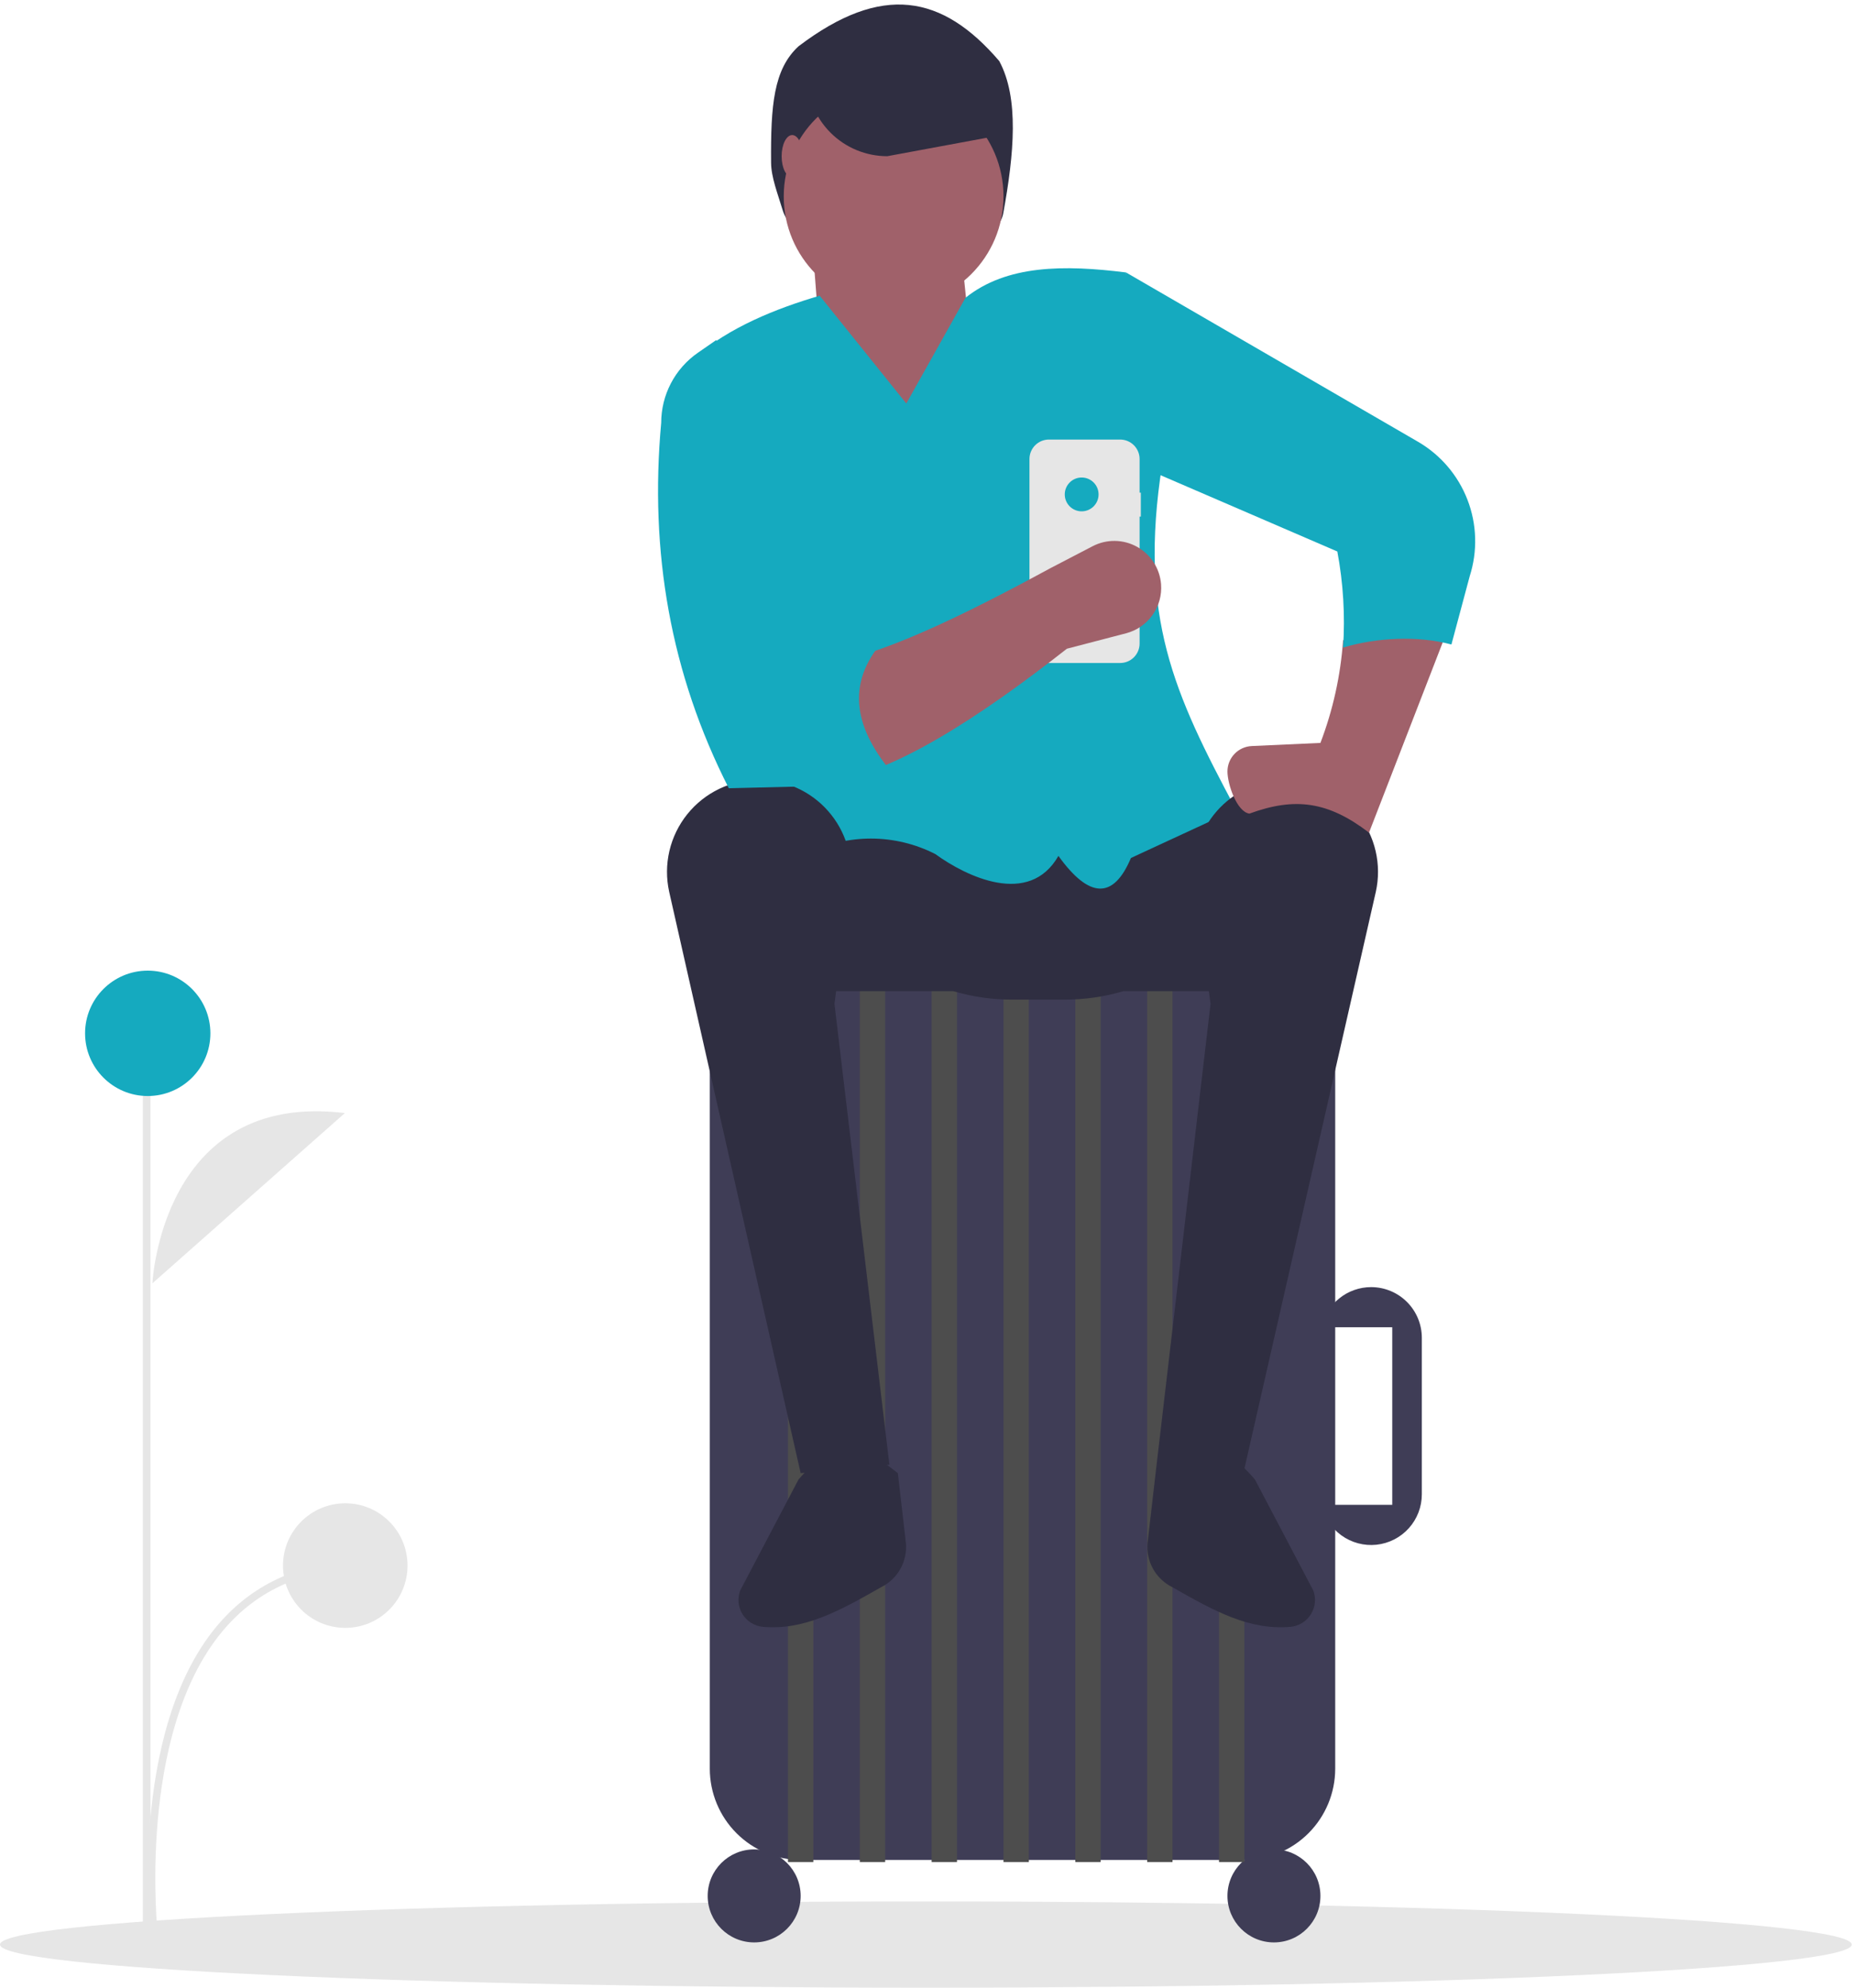<svg width="263" height="282" viewBox="0 0 263 282" fill="none" xmlns="http://www.w3.org/2000/svg">
<g clip-path="url(#clip0_61_97184)">
<path d="M131.34 282C203.878 282 262.681 279.26 262.681 275.88C262.681 272.5 203.878 269.76 131.34 269.76C58.803 269.76 0 272.5 0 275.88C0 279.26 58.803 282 131.34 282Z" fill="#E6E6E6"/>
<path d="M194.502 182.606C192.855 182.606 191.257 183.172 189.977 184.209C188.697 185.246 187.811 186.692 187.467 188.304H197.499V213.495H187.467C187.838 215.234 188.838 216.775 190.276 217.82C191.715 218.865 193.489 219.34 195.256 219.154C197.024 218.967 198.66 218.133 199.849 216.811C201.038 215.489 201.696 213.774 201.695 211.996V189.803C201.695 188.858 201.509 187.922 201.148 187.049C200.786 186.176 200.257 185.382 199.589 184.714C198.921 184.045 198.128 183.515 197.255 183.154C196.382 182.792 195.447 182.606 194.502 182.606Z" fill="#3F3D56"/>
<path d="M113.622 138.521C110.193 138.525 106.906 139.889 104.481 142.315C102.057 144.741 100.693 148.031 100.689 151.461V250.937C100.693 254.368 102.057 257.657 104.481 260.083C106.906 262.509 110.193 263.874 113.622 263.878H176.474C179.903 263.874 183.19 262.509 185.614 260.083C188.039 257.657 189.403 254.368 189.407 250.937V151.461C189.403 148.031 188.039 144.741 185.614 142.315C183.19 139.889 179.903 138.525 176.474 138.521H113.622Z" fill="#3F3D56"/>
<path d="M106.983 275.574C110.625 275.574 113.577 272.62 113.577 268.976C113.577 265.332 110.625 262.378 106.983 262.378C103.341 262.378 100.389 265.332 100.389 268.976C100.389 272.62 103.341 275.574 106.983 275.574Z" fill="#3F3D56"/>
<path d="M180.715 275.574C184.357 275.574 187.309 272.62 187.309 268.976C187.309 265.332 184.357 262.378 180.715 262.378C177.073 262.378 174.121 265.332 174.121 268.976C174.121 272.62 177.073 275.574 180.715 275.574Z" fill="#3F3D56"/>
<path d="M115.375 137.621H111.779V264.178H115.375V137.621Z" fill="#4D4D4D"/>
<path d="M125.566 137.621H121.969V264.178H125.566V137.621Z" fill="#4D4D4D"/>
<path d="M135.756 137.621H132.16V264.178H135.756V137.621Z" fill="#4D4D4D"/>
<path d="M145.947 137.621H142.35V264.178H145.947V137.621Z" fill="#4D4D4D"/>
<path d="M156.138 137.621H152.541V264.178H156.138V137.621Z" fill="#4D4D4D"/>
<path d="M166.328 137.621H162.732V264.178H166.328V137.621Z" fill="#4D4D4D"/>
<path d="M176.519 137.621H172.922V264.178H176.519V137.621Z" fill="#4D4D4D"/>
<path d="M175.552 128.024C177.903 124.025 179.142 119.469 179.141 114.829H115.45C115.45 119.469 116.689 124.025 119.039 128.024H106.084C106.084 134.981 111.955 140.62 119.197 140.62H135.244C137.94 141.418 140.738 141.822 143.549 141.82H151.042C153.854 141.822 156.651 141.418 159.347 140.62H175.395C182.637 140.62 188.508 134.981 188.508 128.024H175.552Z" fill="#2F2E41"/>
<path d="M128.505 218.893C128.624 220.172 128.352 221.457 127.726 222.578C127.1 223.699 126.149 224.604 124.999 225.173L124.966 225.191C118.971 228.612 114.066 231.298 108.244 230.804C107.657 230.752 107.09 230.565 106.587 230.258C106.085 229.951 105.66 229.532 105.345 229.033C105.031 228.535 104.836 227.971 104.775 227.384C104.715 226.798 104.79 226.206 104.996 225.654L113.277 209.896C118.088 204.288 121.478 204.283 127.364 208.997L128.505 218.893Z" fill="#2F2E41"/>
<path d="M162.789 218.893C162.671 220.172 162.943 221.457 163.569 222.578C164.195 223.699 165.146 224.604 166.296 225.173L166.328 225.191C172.323 228.612 177.229 231.298 183.051 230.804C183.638 230.752 184.204 230.565 184.707 230.258C185.21 229.951 185.635 229.532 185.949 229.033C186.263 228.535 186.459 227.971 186.519 227.384C186.58 226.798 186.504 226.206 186.299 225.654L178.017 209.896C173.207 204.288 169.817 204.283 163.93 208.997L162.789 218.893Z" fill="#2F2E41"/>
<path d="M138.721 33.257H115.678C114.634 33.259 113.617 32.924 112.778 32.302C111.94 31.68 111.323 30.805 111.021 29.805C110.311 27.439 109.395 25.143 109.381 23.06C109.324 14.979 109.726 9.835 113.277 6.566C125.111 -2.412 133.685 -0.761 141.751 8.665C144.582 13.931 143.856 21.791 142.324 30.236C142.172 31.082 141.729 31.848 141.07 32.4C140.412 32.952 139.58 33.256 138.721 33.257Z" fill="#2F2E41"/>
<path d="M126.765 43.453C135.372 43.453 142.35 36.471 142.35 27.859C142.35 19.246 135.372 12.264 126.765 12.264C118.157 12.264 111.179 19.246 111.179 27.859C111.179 36.471 118.157 43.453 126.765 43.453Z" fill="#A0616A"/>
<path d="M138.754 59.048L117.173 59.648L115.375 36.256L136.356 35.656L138.754 59.048Z" fill="#A0616A"/>
<path d="M175.32 114.829L160.429 121.725C157.934 127.648 154.494 127.477 150.143 121.427C145.99 128.704 137.045 124.343 132.675 121.164C129.858 119.728 126.742 118.976 123.58 118.969C120.418 118.963 117.299 119.702 114.476 121.127L98.591 50.651C103.487 46.439 110.012 43.793 116.274 41.954L128.563 57.249L136.955 42.254C142.788 37.561 150.981 37.553 159.734 38.655L164.845 65.994C161.474 87.559 166.543 98.376 175.32 114.829Z" fill="#15AABF"/>
<path d="M126.165 207.797L113.577 208.997L94.928 126.529C94.504 124.619 94.514 122.638 94.957 120.733C95.401 118.827 96.266 117.046 97.489 115.52C98.713 113.994 100.263 112.762 102.026 111.916C103.789 111.07 105.719 110.63 107.674 110.63C109.533 110.63 111.371 111.028 113.064 111.795C114.757 112.563 116.267 113.684 117.492 115.083C118.718 116.482 119.631 118.126 120.17 119.906C120.709 121.686 120.862 123.561 120.618 125.405L118.373 142.419L126.165 207.797Z" fill="#2F2E41"/>
<path d="M163.93 208.997L176.519 208.397L195.167 126.529C195.591 124.619 195.582 122.638 195.138 120.733C194.695 118.827 193.83 117.046 192.606 115.52C191.383 113.994 189.833 112.762 188.07 111.916C186.307 111.07 184.377 110.63 182.422 110.63C180.563 110.63 178.725 111.028 177.032 111.795C175.339 112.563 173.829 113.684 172.603 115.083C171.378 116.482 170.465 118.126 169.926 119.906C169.387 121.686 169.234 123.561 169.477 125.405L171.723 142.419L163.93 208.997Z" fill="#2F2E41"/>
<path d="M204.847 90.645L194.202 118.128C188.383 113.676 183.69 113.068 177.235 115.429C175.45 115.181 174.121 111.255 174.121 109.451C174.121 108.522 174.479 107.628 175.121 106.956C175.763 106.283 176.639 105.885 177.568 105.843L187.309 105.399C189.091 100.73 190.174 95.823 190.523 90.837C195.197 89.51 200.139 89.444 204.847 90.645Z" fill="#A0616A"/>
<path d="M205.892 91.437L208.487 81.748C209.62 78.205 209.509 74.38 208.171 70.909C206.834 67.437 204.351 64.527 201.133 62.662L159.734 38.655L159.135 65.046L189.707 78.241C190.551 82.732 190.825 87.31 190.523 91.869C195.292 90.451 201.111 90.15 205.892 91.437Z" fill="#15AABF"/>
<path d="M142.051 19.162L125.866 22.161C124.37 22.161 122.889 21.866 121.507 21.293C120.125 20.721 118.87 19.881 117.812 18.823C116.754 17.765 115.915 16.508 115.343 15.126C114.771 13.743 114.476 12.261 114.476 10.765H142.65L142.051 19.162Z" fill="#2F2E41"/>
<path d="M112.378 25.16C113.206 25.16 113.877 23.817 113.877 22.161C113.877 20.504 113.206 19.162 112.378 19.162C111.55 19.162 110.879 20.504 110.879 22.161C110.879 23.817 111.55 25.16 112.378 25.16Z" fill="#A0616A"/>
<path d="M161.832 69.893H161.658V65.122C161.658 64.759 161.587 64.4 161.448 64.065C161.309 63.73 161.106 63.425 160.85 63.169C160.594 62.913 160.289 62.709 159.954 62.57C159.62 62.432 159.261 62.36 158.898 62.36H148.795C148.432 62.36 148.073 62.432 147.738 62.57C147.404 62.709 147.099 62.913 146.843 63.169C146.587 63.425 146.383 63.73 146.245 64.065C146.106 64.4 146.035 64.759 146.035 65.122V91.299C146.035 91.662 146.106 92.021 146.245 92.356C146.383 92.691 146.587 92.996 146.843 93.252C147.099 93.509 147.404 93.712 147.738 93.851C148.073 93.99 148.432 94.061 148.795 94.061H158.898C159.261 94.061 159.62 93.99 159.954 93.851C160.289 93.712 160.594 93.509 160.85 93.252C161.106 92.996 161.309 92.691 161.448 92.356C161.587 92.021 161.658 91.662 161.658 91.299V73.29H161.832V69.893Z" fill="#E6E6E6"/>
<path d="M153.44 72.543C154.764 72.543 155.838 71.469 155.838 70.144C155.838 68.819 154.764 67.745 153.44 67.745C152.116 67.745 151.042 68.819 151.042 70.144C151.042 71.469 152.116 72.543 153.44 72.543Z" fill="#15AABF"/>
<path d="M151.342 92.037C139.011 101.722 126.649 109.783 117.473 110.93L115.975 94.436C124.787 93.165 136.569 87.356 148.944 80.641L154.997 77.492C155.973 76.984 157.059 76.726 158.159 76.741C159.259 76.756 160.338 77.044 161.3 77.579C162.262 78.114 163.076 78.879 163.67 79.805C164.263 80.732 164.618 81.791 164.703 82.889C164.822 84.445 164.392 85.994 163.486 87.265C162.58 88.537 161.257 89.449 159.747 89.843L151.342 92.037Z" fill="#A0616A"/>
<path d="M127.964 111.23L103.386 111.83C95.117 95.597 92.115 78.275 93.795 59.984C93.795 58.03 94.269 56.105 95.175 54.373C96.082 52.642 97.394 51.157 99.001 50.044L101.588 48.252C112.652 64.685 119.514 79.945 117.174 92.636L124.367 92.037C119.709 98.328 121.865 104.743 127.964 111.23Z" fill="#15AABF"/>
<path d="M21.621 182.065C21.621 182.065 22.89 154.738 48.922 157.914L21.621 182.065Z" fill="#E6E6E6"/>
<path d="M21.315 274.662C21.282 274.376 18.21 245.901 30.651 230.832C35.242 225.27 41.394 222.155 48.936 221.575L49.019 222.648C41.78 223.205 35.88 226.189 31.482 231.515C19.332 246.23 22.352 274.259 22.384 274.54L21.315 274.662Z" fill="#E6E6E6"/>
<path d="M21.346 154.125H20.263V273.848H21.346V154.125Z" fill="#E6E6E6"/>
<path d="M20.956 155.494C25.865 155.494 29.845 151.512 29.845 146.6C29.845 141.688 25.865 137.707 20.956 137.707C16.047 137.707 12.068 141.688 12.068 146.6C12.068 151.512 16.047 155.494 20.956 155.494Z" fill="#15AABF"/>
<path d="M48.978 230.949C53.856 230.949 57.81 226.992 57.81 222.111C57.81 217.23 53.856 213.274 48.978 213.274C44.1 213.274 40.145 217.23 40.145 222.111C40.145 226.992 44.1 230.949 48.978 230.949Z" fill="#E6E6E6"/>
</g>
<defs>
<clipPath id="clip0_61_97184">
<rect width="263" height="282" fill="white"/>
</clipPath>
</defs>
</svg>
